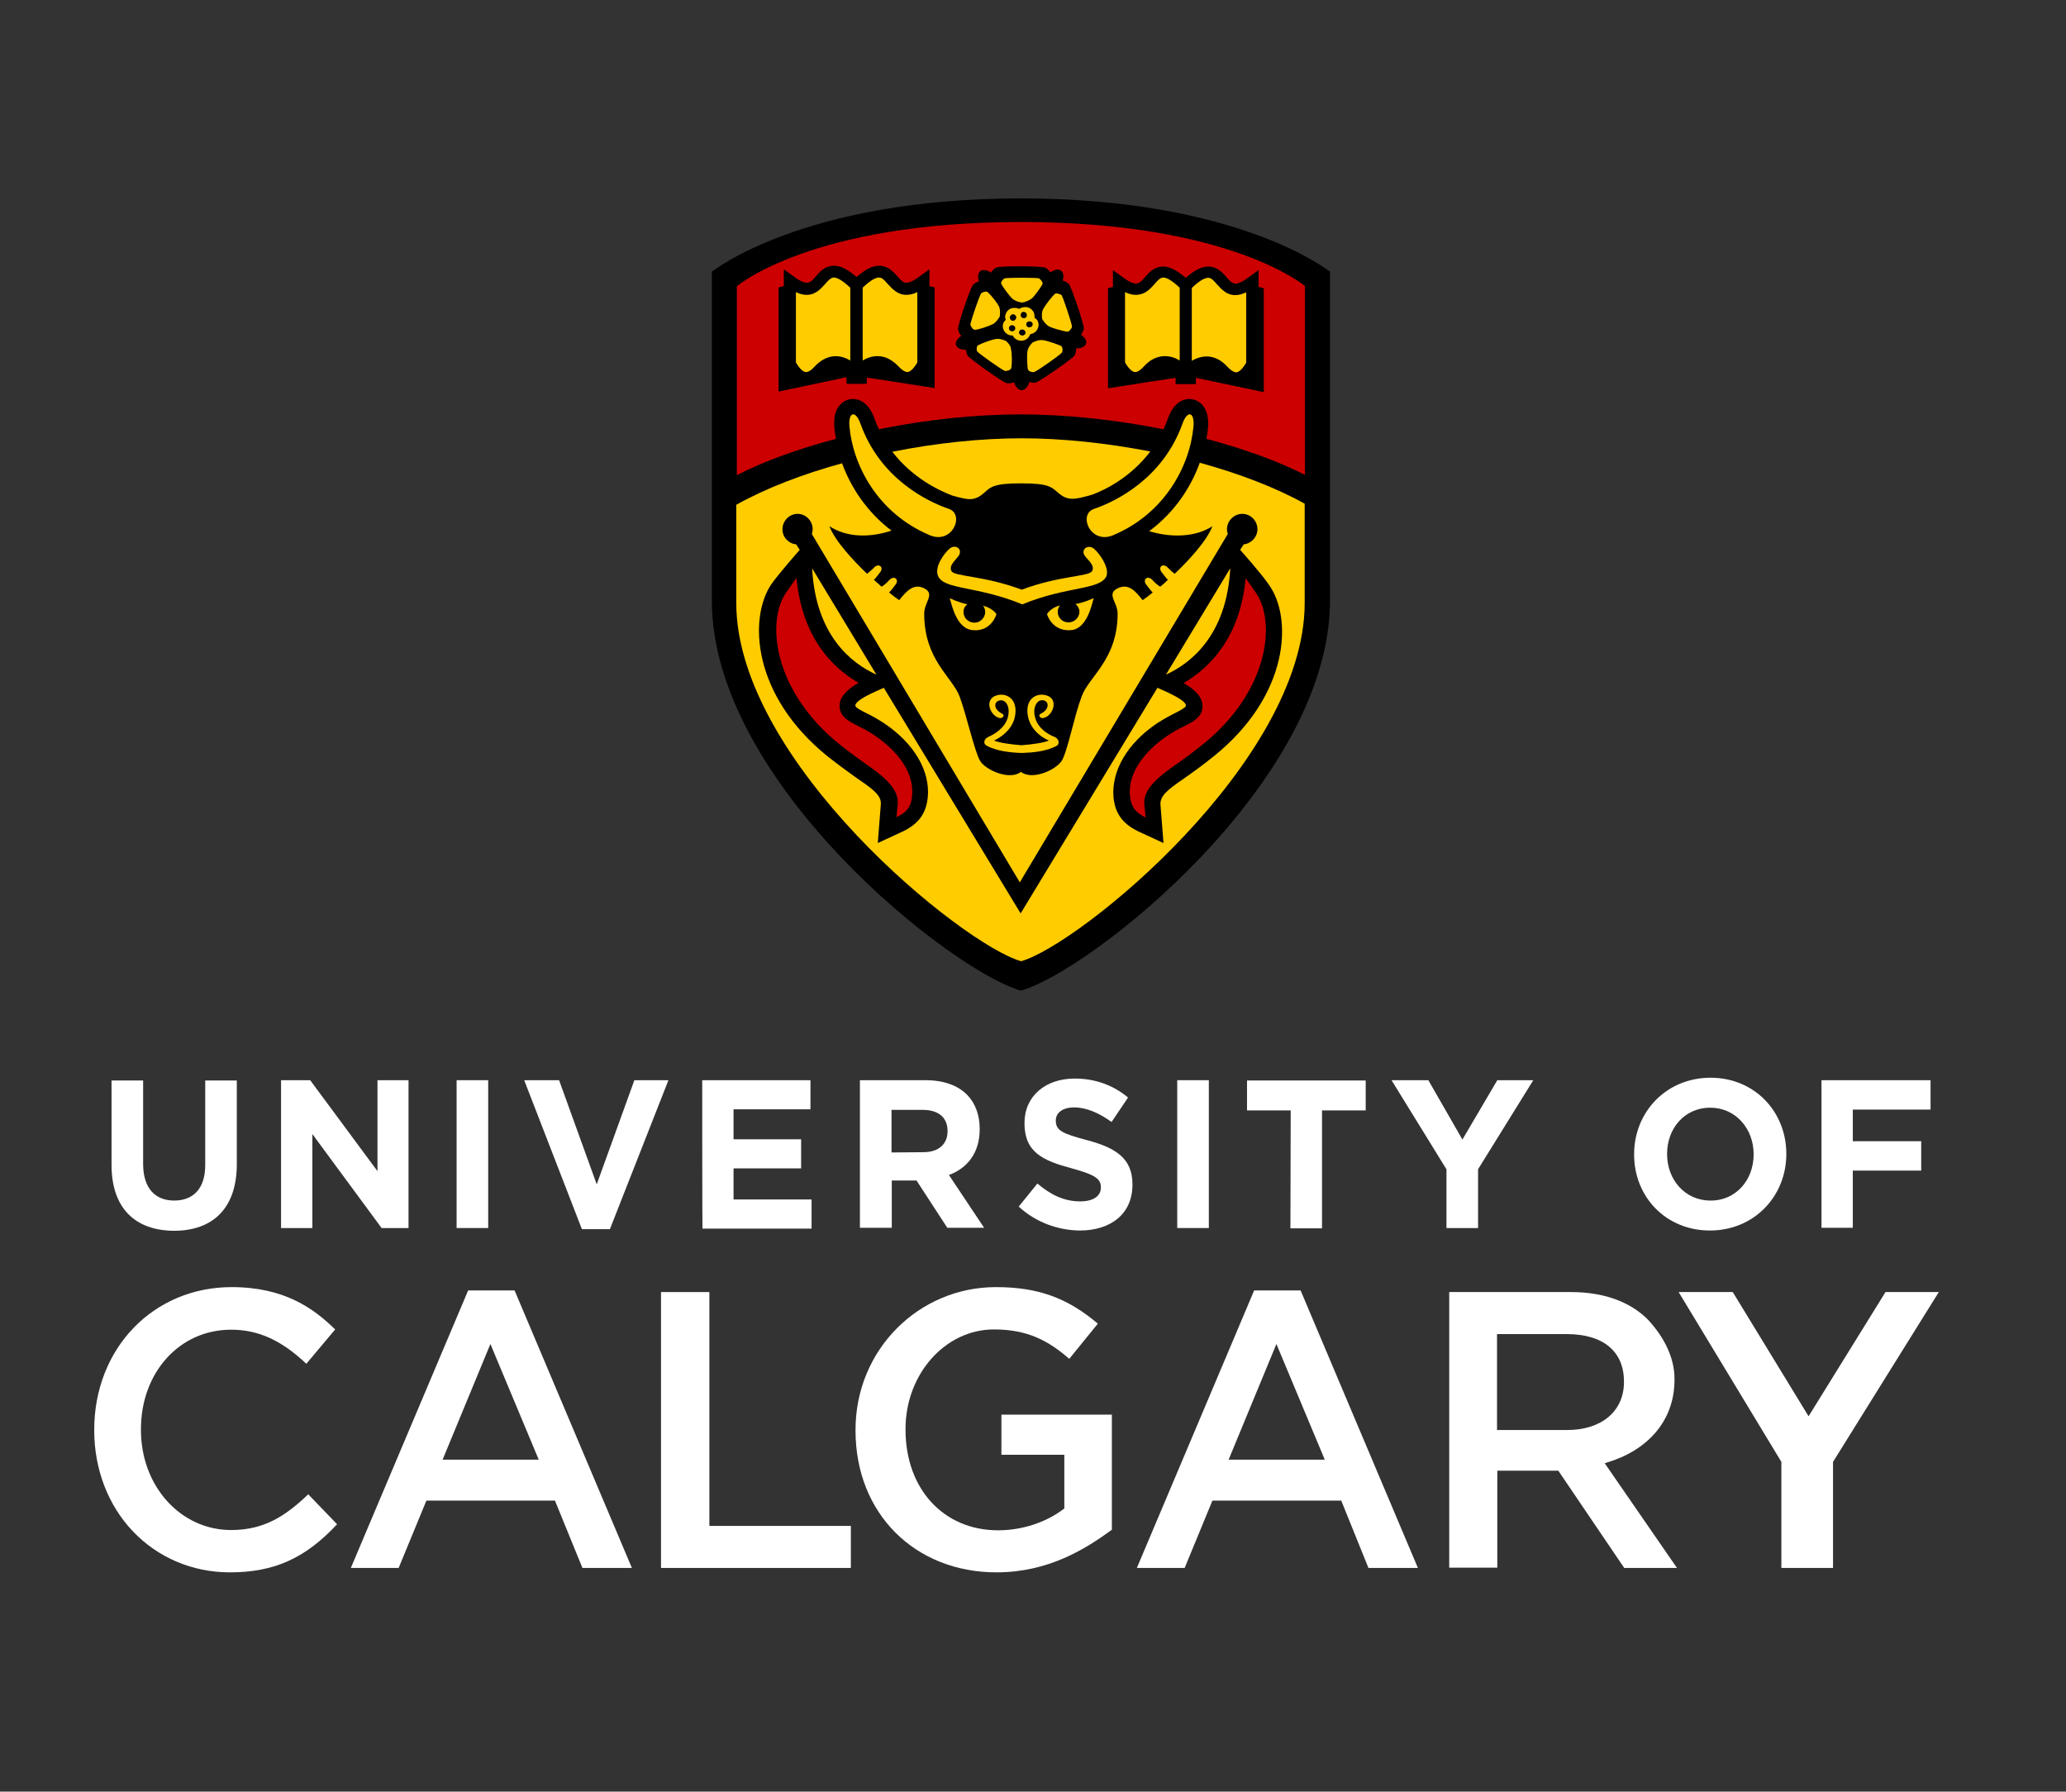<?xml version="1.0" encoding="utf-8"?>
<!-- Generator: Adobe Illustrator 19.2.1, SVG Export Plug-In . SVG Version: 6.00 Build 0)  -->
<svg version="1.1" id="layer" xmlns="http://www.w3.org/2000/svg" xmlns:xlink="http://www.w3.org/1999/xlink" x="0px"
     y="0px"
     viewBox="-50 0 752 652" style="enable-background:new 0 0 652 652;" xml:space="preserve">
<rect x="-50" y="0" width="752" height="652" fill="#333333" stroke="none"/>
<style type="text/css">
	.st0{fill:#FFCC00;}
	.st1{fill:#CC0000;}
</style>
    <g>
	<path fill="white" d="M-9.4,423.9v-30.7H2.1v30.4c0,8.7,4.3,13.3,11.3,13.3s11.3-4.4,11.3-12.9v-30.8h11.5v30.4c0,16.3-8.9,24.3-22.9,24.3
		C-0.8,447.8-9.4,439.7-9.4,423.9z"/>
        <path fill="white"
              d="M52.3,393.1h10.6l24.5,33.1v-33.1h11.3v53.8h-9.8l-25.2-34.2v34.2H52.3L52.3,393.1L52.3,393.1z"/>
        <path fill="white" d="M116.2,393.1h11.5v53.8h-11.5V393.1z"/>
        <path fill="white" d="M140.8,393.1h12.7l13.7,37.9l13.7-37.9h12.4L172,447.3h-10.2L140.8,393.1z"/>
        <path fill="white"
              d="M205.6,393.1H245v10.6h-28v10.9h24.6v10.6H217v11.3h28.4v10.6h-39.7C205.6,447.1,205.6,393.1,205.6,393.1z"/>
        <path fill="white" d="M263,393.1h23.9c6.6,0,11.8,1.9,15.2,5.4c2.9,3,4.5,7.3,4.5,12.3v0.1c0,8.7-4.5,14.2-11.2,16.7l12.8,19.2h-13.4l-11.2-17.2
		h-0.1h-8.9v17.2H263V393.1z M286.1,419.3c5.6,0,8.8-3,8.8-7.6v-0.1c0-5-3.4-7.7-9-7.7h-11.4v15.5L286.1,419.3L286.1,419.3z"/>
        <path fill="white" d="M320.8,439.1l6.8-8.4c4.7,4,9.6,6.5,15.6,6.5c4.7,0,7.5-1.9,7.5-5v-0.1c0-3-1.8-4.5-10.5-6.9c-10.5-2.8-17.3-5.8-17.3-16.4
		v-0.1c0-9.8,7.6-16.2,18.3-16.2c7.6,0,14.1,2.5,19.4,6.9l-6,8.9c-4.6-3.3-9.2-5.3-13.6-5.3c-4.4,0-6.7,2.1-6.7,4.7v0.1
		c0,3.6,2.3,4.7,11.3,7.1c10.6,2.8,16.6,6.7,16.6,16.1v0.1c0,10.7-7.9,16.7-19.2,16.7C335.1,447.7,327.1,444.9,320.8,439.1z"/>
        <path fill="white" d="M378.6,393.1H390v53.8h-11.5V393.1z"/>
        <path fill="white" d="M419.8,404.1h-15.9v-10.9h43.2v10.9h-15.9v42.9h-11.5L419.8,404.1L419.8,404.1z"/>
        <path fill="white" d="M476.6,425.7l-20.1-32.6h13.4l12.4,21.6l12.7-21.6h13.1L488,425.5v21.4h-11.5V425.7z"/>
        <path fill="white" d="M544.8,420.2V420c0-15.3,11.7-27.8,27.8-27.8c16.1,0,27.6,12.4,27.6,27.7v0.1c0,15.3-11.7,27.8-27.8,27.8
		C556.3,447.8,544.8,435.5,544.8,420.2z M588.3,420.2V420c0-9.2-6.5-16.9-15.8-16.9c-9.3,0-15.7,7.5-15.7,16.8v0.1
		c0,9.3,6.5,16.9,15.8,16.9C581.8,437,588.3,429.4,588.3,420.2z"/>
        <path fill="white" d="M613,393.1h39.7v10.7h-28.3v11.5h24.9v10.7h-24.9v20.8H613V393.1z"/>
        <path fill="white" d="M34.3,468.4c-28.5,0-50,22.3-50,51.9v0.3c0,14,5,27.1,14,36.6c9.1,9.6,21.7,15,35.3,15c16.1,0,27.4-5,39.1-17.5l-10.5-10.9
		c-8.4,8-16.1,13-28.1,13c-18.4,0-32.8-16-32.8-36.4v-0.3c0-20.6,14-36.2,32.8-36.2c9.9,0,18.3,3.8,27.4,12.4L72,483.8
		C64.2,476.2,53.6,468.4,34.3,468.4z"/>
        <path fill="white"
              d="M162,570.6h18l-42.7-101h-16.9l-42.7,101h17.4l10.1-24.5H152L162,570.6z M146.1,531.2h-35l17.4-42.1L146.1,531.2z"/>
        <path fill="white"
              d="M448.1,570.6h18l-42.7-101h-16.9l-42.7,101h17.4l10.1-24.5h46.9L448.1,570.6z M432.2,531.2h-35l17.4-42.1L432.2,531.2z"/>
        <path fill="white" d="M190.6,570.6h69.1v-15.3h-51.5v-85.1h-17.6V570.6z"/>
        <path fill="white" d="M312.5,468.4c-28.1,0-51.1,22.8-51.1,51.9v0.3c0,30.4,21.8,51.6,51.3,51.6c18.8,0,32.3-8.4,42-15.5v-41.9h-40.2v14.6h22.9
		v19.6l-0.2,0.1c-6.4,4.9-15.1,7.8-23.9,7.8c-19.9,0-33.7-15.1-33.7-36.6v-0.3c0-19.9,14.4-36.2,32.2-36.2c12.5,0,20,4.3,27.4,10.7
		l10.4-12.8C338.5,472.3,327.8,468.4,312.5,468.4z"/>
        <path fill="white" d="M541.2,570.6h19.2l-26.3-38.1l0.6-0.2c14.9-4.4,24.8-15.1,24.8-30.2v-0.3c0-8.5-4.5-16-9.7-21.6c-6.5-6.5-16.1-10-28-10
		h-44.3v100.3H495v-35.3h22.2L541.2,570.6z M520.5,520.4h-25.6v-34.9h25.5c13.1,0,20.7,6.3,20.7,17.2v0.3
		C541.1,513.5,533,520.4,520.5,520.4z"/>
        <path fill="white" d="M598.4,570.6h18.8V532l38.5-61.8h-19.4l-28,45.2l-27.6-45.2H561l37.4,61.8V570.6z"/>
        <path d="M321.6,72.2c-79.6,0-112.5,26.7-112.5,26.7v119.7c0,66.3,87.6,135,112.5,141.9c24.9-6.9,112.5-75.6,112.5-141.9V98.9
		C434.1,98.9,401.2,72.2,321.6,72.2z"/>
        <path class="st0" d="M321.7,262"/>
        <path class="st0" d="M397.8,206.8l-23.4,38.7C383.2,241.5,396.5,231.4,397.8,206.8z"/>
        <path class="st0" d="M269,245.5l-23.4-38.7C246.9,231.4,260.1,241.5,269,245.5z"/>
        <path class="st0" d="M307.8,220.4c0.5,0.6,0.8,1.4,0.8,2.3c0,2.1-1.8,3.9-3.9,3.9c-2.2,0-4-1.7-4-3.9c0-1.2,0.5-2.1,1.4-2.8
		c-3.1-0.6-6.4-2.2-6.4-2.2c0.7,2.3,2.4,10.9,8.1,11.6c7.1,0.8,8.9-5.8,8.9-5.8S311.5,221.4,307.8,220.4z"/>
        <path class="st0" d="M341.5,219.8c0.8,0.7,1.4,1.7,1.4,2.8c0,2.1-1.8,3.9-4,3.9c-2.2,0-3.9-1.7-3.9-3.9c0-0.9,0.4-1.7,0.8-2.3
		c-3.6,1-4.7,3.2-4.7,3.2s1.8,6.5,8.9,5.8c5.7-0.6,7.4-9.3,8.1-11.6C347.9,217.7,344.7,219.3,341.5,219.8z"/>
        <path class="st0" d="M348.2,199.7c-2.3-1.9-5.3,0.5-3,3c1.9,2.1,3.2,3.6,2.3,5.1c-1.1,2.1-11.8,1.6-25.6,6.8
		c-13.8-5.2-24.5-4.7-25.6-6.8c-0.8-1.6,0.5-3,2.3-5.1c2.3-2.6-0.7-5-3-3c-1.9,1.6-5.5,6.5-4.2,9.8c2,5.2,14.2,3.6,30.6,10.4l0,0
		c0,0,0,0,0.1,0c0,0,0,0,0.1,0l0,0c16.2-6.7,28.5-5.1,30.6-10.4C353.7,206.2,350.1,201.3,348.2,199.7z"/>
        <path class="st0" d="M333.7,268.1c-2.1-0.8-5.9-3-6.9-6.9c-1-3.5,0.4-5.9,1.9-6.3c1.5-0.4,3.1,0.6,2.5,2.5
		c-0.5,1.4-1.9,2.1-2.5,2.4c-0.9,0.5-0.1,1.7,1,1.5c2.5-0.5,3.9-3.2,3.8-5.1c-0.1-3-3.5-3.7-5.4-3.3c-2.9,0.6-5,3.4-3.8,8.4
		c1.2,4.7,5.3,7.3,7.5,8.2c-1.9,0.8-6,1.4-10,1.7c-3.9-0.3-8.1-0.9-10-1.7c2.2-1,6.3-3.6,7.5-8.2c1.2-5-0.9-7.8-3.8-8.4
		c-1.9-0.4-5.2,0.3-5.4,3.3c-0.1,1.9,1.4,4.6,3.8,5.1c1.1,0.2,1.9-1,1-1.5c-0.5-0.3-2-1-2.5-2.4c-0.6-1.8,1-2.8,2.5-2.5
		c1.6,0.4,2.9,2.8,1.9,6.3c-1.1,3.8-4.9,6-6.9,6.9c-1.8,0.7-2.1,2.5-0.9,3.2c3.7,2.1,9.2,2.6,12.6,2.7l0,0c0.1,0,0.2,0,0.3,0
		s0.2,0,0.3,0l0,0c3.4-0.1,8.8-0.5,12.6-2.7C335.7,270.6,335.5,268.8,333.7,268.1z"/>
        <path class="st0" d="M321.9,110.1c1-0.1,2.1-0.5,3.1-1.1l0,0c0.1-0.1,0.3-0.3,0.5-0.3c1.1-1,3.2-3.9,3.9-5.2c0.1-0.3,0.1-0.5,0-0.8
		c-0.3-0.6-1-1.3-1.2-1.4c-1-0.3-11.5-0.3-12.5,0l0,0c0,0-0.1,0-0.2,0.1c-0.5,0.3-1.4,1.3-1,2c0.6,1.2,2.9,4.3,4,5.3
		C319.4,109.5,320.7,109.9,321.9,110.1z"/>
        <path class="st0" d="M313.9,115.2c0.1-1,0.2-2.1-0.1-3.2l0,0c-0.1-0.2-0.1-0.3-0.2-0.5c-0.6-1.3-2.9-4.1-4-5.1
		c-0.2-0.2-0.5-0.3-0.8-0.3c-0.8,0.1-1.6,0.5-1.7,0.7c-0.6,0.8-3.9,10.4-3.9,11.4l0,0c0,0,0,0.1,0.1,0.2c0.2,0.5,0.8,1.7,1.7,1.6
		c1.4-0.1,5.2-1.4,6.5-2.1C312.5,117.3,313.3,116.2,313.9,115.2z"/>
        <path class="st0" d="M316.2,124.1c-0.9-0.4-2-0.8-3.2-0.8l0,0c-0.2,0-0.4,0-0.6,0.1c-1.5,0.2-5,1.5-6.3,2.2
		c-0.3,0.1-0.4,0.3-0.5,0.6c-0.2,0.7,0,1.6,0.1,1.7c0.6,0.8,9.1,6.8,10.1,7.1l0,0c0,0,0,0,0.2,0c0.6,0,1.9-0.3,2.1-1.1
		c0.3-1.3,0.3-5.2-0.1-6.7C318,126,317.1,124.9,316.2,124.1z"/>
        <path class="st0" d="M325.9,124.6c-0.7,0.7-1.5,1.6-1.8,2.7l0,0c-0.1,0.2-0.1,0.3-0.1,0.5c-0.3,1.4-0.1,5.1,0.1,6.5
		c0.1,0.3,0.3,0.5,0.5,0.7c0.6,0.4,1.6,0.5,1.8,0.4c1-0.3,9.5-6.2,10.1-7.1l0,0c0,0,0.1,0,0.1-0.1c0.2-0.5,0.3-1.9-0.4-2.3
		c-1.2-0.6-5-1.9-6.5-2.1C328.2,123.6,327,124.1,325.9,124.6z"/>
        <path class="st0" d="M329.3,116c0.5,0.8,1.1,1.8,2.1,2.5l0,0c0.1,0.1,0.3,0.2,0.5,0.3c1.3,0.7,5,1.7,6.5,1.9
		c0.3,0.1,0.5-0.1,0.8-0.3c0.6-0.5,1-1.3,1-1.5c0-1-3.2-10.6-3.8-11.5l0,0c0,0-0.1-0.1-0.1-0.1c-0.6-0.3-1.9-0.8-2.4-0.3
		c-1,0.9-3.4,4-4.1,5.3C329.1,113.5,329.2,114.8,329.3,116z"/>
        <path class="st0" d="M327.7,116.8c-0.3-0.5-0.7-0.9-1.2-1.2c0.1-0.4,0.1-0.7,0-1.1c-0.1-0.9-0.6-1.6-1.4-2.2
		c-1.2-0.8-3-0.7-4.1,0.1c-1.2-0.5-2.6-0.5-3.7,0.2c-0.7,0.5-1.2,1.3-1.4,2.2c-0.1,0.6,0,1.1,0.2,1.6c-0.3,0.3-0.5,0.5-0.7,0.8
		c-0.5,0.8-0.5,1.7-0.2,2.6c0.5,1.4,1.8,2.3,3.3,2.3c0.1,0,0.1,0,0.1,0c0.6,1.1,1.7,1.9,3.1,1.9c1.6,0,2.8-1,3.3-2.4
		c1.3-0.2,2.4-1,2.8-2.3C328.2,118.5,328.1,117.6,327.7,116.8z M318.8,120.5c-0.6,0.2-1.3-0.1-1.5-0.7c-0.2-0.6,0.1-1.2,0.7-1.4
		c0.6-0.2,1.3,0.1,1.5,0.7C319.7,119.7,319.4,120.3,318.8,120.5z M319.4,116.5c-0.5,0.4-1.3,0.3-1.6-0.3c-0.4-0.5-0.3-1.2,0.3-1.6
		c0.5-0.4,1.2-0.3,1.6,0.3C320.1,115.4,319.9,116.1,319.4,116.5z M322.1,122.1c-0.6,0-1.2-0.5-1.2-1.1c0-0.6,0.5-1.1,1.2-1.1
		c0.6,0,1.2,0.5,1.2,1.1C323.3,121.6,322.8,122.1,322.1,122.1z M322,115.6c-0.5-0.3-0.6-1-0.3-1.6s1.1-0.6,1.6-0.3
		c0.5,0.4,0.6,1.1,0.3,1.6C323.2,115.9,322.5,115.9,322,115.6z M324.4,119.1c-0.6-0.1-1-0.8-0.8-1.4c0.2-0.6,0.8-0.9,1.5-0.7
		c0.6,0.2,1,0.8,0.7,1.4C325.7,118.9,325,119.2,324.4,119.1z"/>
        <path class="st0" d="M259.5,104.7c-3.2-3-5-3.7-6-3.7c-0.5,0-1.2,0.2-2.3,1.4c-0.3,0.3-0.6,0.6-0.8,0.9c-1.6,1.7-3.4,4-6.8,4
		c-1.2,0-2.5-0.3-3.9-1v25.6c1.3,2.2,2.6,3.5,3.7,3.5c0.6,0,1.6-0.3,3.2-2.1c3.8-4,8.4-4.8,12.9-2.1L259.5,104.7L259.5,104.7z"/>
        <path class="st0" d="M279.9,107.3c-3.3,0-5.2-2.3-6.8-4c-0.3-0.3-0.6-0.6-0.8-0.9c-1.1-1.2-1.8-1.4-2.3-1.4c-1,0-2.8,0.6-6,3.7
		v26.5c1.8-1.1,3.6-1.6,5.4-1.6c2.7,0,5.2,1.2,7.6,3.7c1.6,1.7,2.7,2.1,3.2,2.1c1.1,0,2.4-1.3,3.7-3.5v-25.6
		C282.5,107,281.1,107.3,279.9,107.3"/>
        <path class="st0" d="M383.8,131.3c4.7-2.7,9.2-1.9,12.9,2.1c1.6,1.7,2.7,2.1,3.2,2.1c1.1,0,2.4-1.3,3.7-3.5v-25.6
		c-1.4,0.6-2.7,1-3.9,1c-3.4,0-5.2-2.3-6.8-4c-0.3-0.3-0.5-0.6-0.8-0.9c-1.1-1.2-1.7-1.4-2.3-1.4c-1,0-2.8,0.6-6,3.7L383.8,131.3
		L383.8,131.3z"/>
        <path class="st0" d="M363.4,107.3c-1.2,0-2.5-0.3-3.9-1v25.6c1.3,2.2,2.6,3.5,3.7,3.5c0.6,0,1.6-0.3,3.2-2.1
		c2.3-2.5,4.9-3.7,7.6-3.7c1.8,0,3.6,0.5,5.4,1.6v-26.5c-3.2-3-5-3.7-6-3.7c-0.5,0-1.2,0.2-2.3,1.4c-0.3,0.3-0.5,0.6-0.8,0.9
		C368.7,105.1,366.8,107.3,363.4,107.3"/>
        <path class="st0" d="M295.4,185.2c-8.2-2.8-25.1-11.2-32.2-31c-1.8-5.1-4.5-4.3-4,1.1c1.3,14.2,10.4,31.6,29.3,39.5
		C296.7,198.2,301.2,187.2,295.4,185.2z"/>
        <path class="st0" d="M348.2,185.2c8.2-2.8,25.1-11.2,32.2-31c1.8-5.1,4.5-4.3,4,1.1c-1.3,14.2-10.4,31.6-29.3,39.5
		C346.9,198.2,342.3,187.2,348.2,185.2z"/>
        <path class="st0" d="M343,181.2c1.1-0.3,2.7-0.6,4.6-1.2c5.1-1.9,14.1-6.5,21.1-15.7c-16-3.1-32.2-4.8-46.8-4.8
		c-14.7,0-31.1,1.7-47.1,4.9c7.3,9.5,16.8,14,21.7,15.9c1.6,0.5,2.9,0.8,3.9,1c2.3,0.5,4.6,0.8,7.4-1.6c2.8-2.4,3.4-3.8,13.9-3.8
		c10.5,0,11,1.4,13.9,3.8C338.4,182,340.7,181.6,343,181.2z"/>
        <path class="st0" d="M386.7,168.4c-3.2,8.9-9.1,18-18.4,24.9c7.4,2.3,16.6,2.4,23-1.8c-2.1,5.5-8.9,12.7-13.7,17.3
		c-0.9-0.6-1.7-1.4-2.4-2.1c-1.9-2.1-3.8-0.3-2.4,1.5c0.5,0.6,1.7,2.3,2.3,2.8c-1.4,1.4-2.5,2.3-2.8,2.5c-1-0.6-2-1.5-2.7-2.3
		c-1.9-2.1-3.8-0.3-2.4,1.5c0.5,0.6,1.7,2.4,2.4,2.9c-1.2,1-2.5,2-3.7,2.8c-2.5-3.1-5-6.3-9.1-4.3c-4.2,2.1,0,5,0,9.2
		c0,16.8-10.6,23-13.1,30.2c-2.7,7.1-5.1,19.8-7.2,23.3c-2.1,3.4-10.8,7.3-14.9,4.1c-4,3.2-12.9-0.6-14.9-4.1
		c-2-3.5-4.8-16.2-7.4-23.3c-2.6-7.1-12.9-13.3-12.9-30.2c0-4.2,4.1-7.1,0-9.2c-3.9-2-6.6,1.2-9.1,4.3c-1.2-0.8-2.5-1.8-3.7-2.8
		c0.7-0.5,1.9-2.3,2.4-2.9c1.4-1.7-0.5-3.6-2.4-1.5c-0.7,0.8-1.7,1.7-2.7,2.3c-0.3-0.3-1.4-1.2-2.8-2.5c0.7-0.6,1.9-2.3,2.3-2.8
		c1.4-1.7-0.5-3.6-2.4-1.5c-0.6,0.7-1.6,1.4-2.4,2.1c-4.9-4.7-11.6-11.8-13.7-17.3c6.6,4.3,15.1,4.1,22.6,1.6
		c-9-6.8-14.8-15.8-18-24.5c-14.2,3.9-27.6,9-38.5,15.1v35.7c0,57.7,82.5,124.5,103.7,130.4c21.2-6,103.2-72.7,103.2-130.4v-36.1
		C414.3,177.4,400.9,172.3,386.7,168.4z M391.7,275.3c-4.5,3.6-8,6.1-10.9,8.1c-6.2,4.3-8.6,6.3-8.4,9.5l1.1,13.9l-8.2-3.8
		c-6.4-2.8-9.4-6.7-10-12.9c-0.8-9.6,5.1-19.7,15.9-26.9c2.6-1.7,4.9-2.9,6.7-3.8c1.8-0.9,3.5-1.9,3.7-2.4c0.4-1.1-1.7-2.8-7.6-5.5
		c-0.6-0.3-1.7-0.7-2.7-1.2l-49.8,82.1l-49.8-82.1c-1,0.5-2.1,0.9-2.7,1.2c-6,2.7-8,4.4-7.6,5.5c0.1,0.5,1.9,1.5,3.7,2.4
		c1.9,0.9,4.1,2.1,6.7,3.8c10.9,7.3,16.8,17.3,15.9,26.9c-0.6,6.2-3.6,10.1-10,12.9l-8.2,3.8l1.1-13.9c0.3-3.2-2.1-5.2-8.4-9.5
		c-2.8-2-6.3-4.5-10.9-8.1c-27.8-22.4-28.7-50.6-20.6-62.6c2.7-3.9,10.4-12.6,10.4-12.6l-1.3-2c-2.8-0.3-5-2.6-5-5.5
		c0-3,2.5-5.6,5.5-5.6s5.5,2.5,5.5,5.6c0,0.6-0.1,1.2-0.3,1.7c0.1,0.1,0.1,0.1,0.1,0.2l75.6,126.6l75.6-126.6c0-0.1,0.1-0.1,0.1-0.2
		c-0.2-0.5-0.3-1.1-0.3-1.7c0-3,2.5-5.6,5.6-5.6c3,0,5.5,2.5,5.5,5.6c0,2.8-2.2,5.2-5,5.5l-1.3,2c0.1,0.1,7.7,8.6,10.4,12.6
		C420.5,224.6,419.6,252.9,391.7,275.3z"/>
        <path class="st1" d="M321.6,80.8c-76.4,0-103.4,23.4-103.4,23.4v68.7c10.4-5.3,22.8-9.7,36.1-13.2c-0.3-1.4-0.5-2.7-0.6-4
		c-0.3-3.7,0.3-6.5,2.1-8.4c1.2-1.4,2.9-2.1,4.7-2.1c1.9,0,5.6,0.9,7.8,7.1c0.5,1.4,1,2.7,1.6,3.9c17.7-3.6,35.6-5.4,51.7-5.4
		c16.1,0,34.3,1.9,51.9,5.4c0.6-1.2,1.1-2.5,1.6-3.9c2.2-6.1,5.8-7.1,7.8-7.1c1.8,0,3.5,0.8,4.7,2.1c1.7,1.9,2.4,4.7,2.1,8.4
		c-0.1,1.3-0.3,2.7-0.6,4c13.2,3.5,25.6,7.9,35.9,13.1v-68.7C425.1,104.2,397.9,80.8,321.6,80.8z M290.1,141.2l-10.4-1.6
		c-0.2,0-0.3-0.1-0.5-0.1l-13.7-2.1v2.3h-3.7h-3.7v-2.4l-24.7,5.2v-37.9l1.9-0.5v-6.1l3.6,2.6c2.5,1.9,4,2.3,4.8,2.3
		c1.2,0,2.1-0.9,3.4-2.5c0.3-0.3,0.6-0.7,0.9-1c1.7-1.8,3.5-2.7,5.6-2.7c2.4,0,5,1.4,8.2,4.1c3.2-2.8,5.8-4.1,8.2-4.1
		c2.1,0,3.8,0.9,5.6,2.7c0.3,0.3,0.6,0.7,0.9,1c1.4,1.6,2.2,2.5,3.4,2.5c0.8,0,2.3-0.4,4.8-2.3l3.6-2.6v6.1l1.9,0.5V141.2z
		 M345.3,125.1c-0.4,1.1-1.8,1.7-3.6,1.7c0,1-0.3,2-0.5,2.5c-1,1.4-12.6,9.4-14.2,9.9c-0.2,0.1-0.4,0.1-0.6,0.1
		c-0.5,0-1.1-0.1-1.7-0.3c-0.5,1.7-1.6,3-2.8,3c-1.2,0-2.3-1.2-2.8-2.9c-0.7,0.3-1.4,0.4-2.1,0.4c-0.3,0-0.5,0-0.7-0.1
		c-1.6-0.5-13.1-8.6-14.1-10c-0.3-0.4-0.5-1.2-0.6-2.1c-1.8,0-3.3-0.6-3.6-1.7c-0.4-1.1,0.5-2.4,1.9-3.4c-0.8-0.8-1.2-2-1.2-2.5
		c0-1.7,4.4-14.8,5.5-16.1c0.3-0.3,1.1-0.9,2.1-1.2c-0.5-1.6-0.4-3,0.6-3.8c0.9-0.6,2.4-0.4,3.8,0.6c0.6-1,1.6-1.7,2.1-1.9
		c1.1-0.3,5.8-0.4,7.9-0.4c3.1,0,8.7,0.1,9.7,0.5c0.5,0.2,1.3,0.8,1.9,1.7c1.5-1,3-1.4,3.9-0.6c0.9,0.6,1.1,2,0.6,3.6
		c1.1,0.3,2,0.9,2.3,1.3c1,1.3,5.4,14.4,5.4,16.1c0,0.5-0.4,1.4-1,2.3C344.8,122.7,345.7,124,345.3,125.1z M410,142.7l-24.7-5.2v2.3
		h-3.7h-3.7v-2.3l-13.7,2.1c-0.2,0-0.3,0.1-0.5,0.1l-10.4,1.6v-36.4l1.8-0.5v-6.1l3.6,2.6c2.5,1.9,4,2.3,4.8,2.3
		c1.2,0,2.1-0.9,3.4-2.5c0.3-0.3,0.6-0.7,0.9-1c1.7-1.8,3.6-2.7,5.6-2.7c2.4,0,5,1.4,8.2,4.1c3.2-2.8,5.8-4.1,8.2-4.1
		c2.1,0,3.8,0.9,5.6,2.7c0.3,0.3,0.6,0.7,0.9,1c1.3,1.6,2.3,2.5,3.4,2.5c0.8,0,2.3-0.4,4.8-2.3l3.6-2.6v6.1l1.9,0.5L410,142.7
		L410,142.7z"/>
        <path class="st1" d="M380.8,248.6c3.4,1.9,6.9,4.6,6.9,8.4c0,3.9-3.3,5.6-6.9,7.4c-1.8,0.9-3.8,1.9-6.1,3.5
		c-3.4,2.3-14.4,10.5-13.4,21.7c0.4,3.9,1.8,6,5.7,7.9l-0.5-5c-0.3-5,4.3-9.2,10.7-13.7c2.8-1.9,6.2-4.4,10.6-7.9
		c24-19.3,26.7-44.3,19.4-55.1c-1-1.4-2.4-3.4-3.8-5.4C401.4,232.2,390.2,243.1,380.8,248.6z"/>
        <path class="st1" d="M239.9,210.3c-1.4,2-2.8,4-3.8,5.4c-7.3,10.7-4.5,35.8,19.4,55.1c4.4,3.5,7.8,5.9,10.6,7.9
		c6.5,4.5,10.9,8.7,10.7,13.7l-0.5,5c3.9-1.9,5.4-3.9,5.7-7.9c1-11.2-10-19.4-13.4-21.7c-2.3-1.6-4.3-2.6-6.1-3.5
		c-3.6-1.8-6.9-3.5-6.9-7.4c0-3.8,3.6-6.5,6.9-8.4C253.1,243.1,242,232.2,239.9,210.3z"/>
</g>
</svg>
